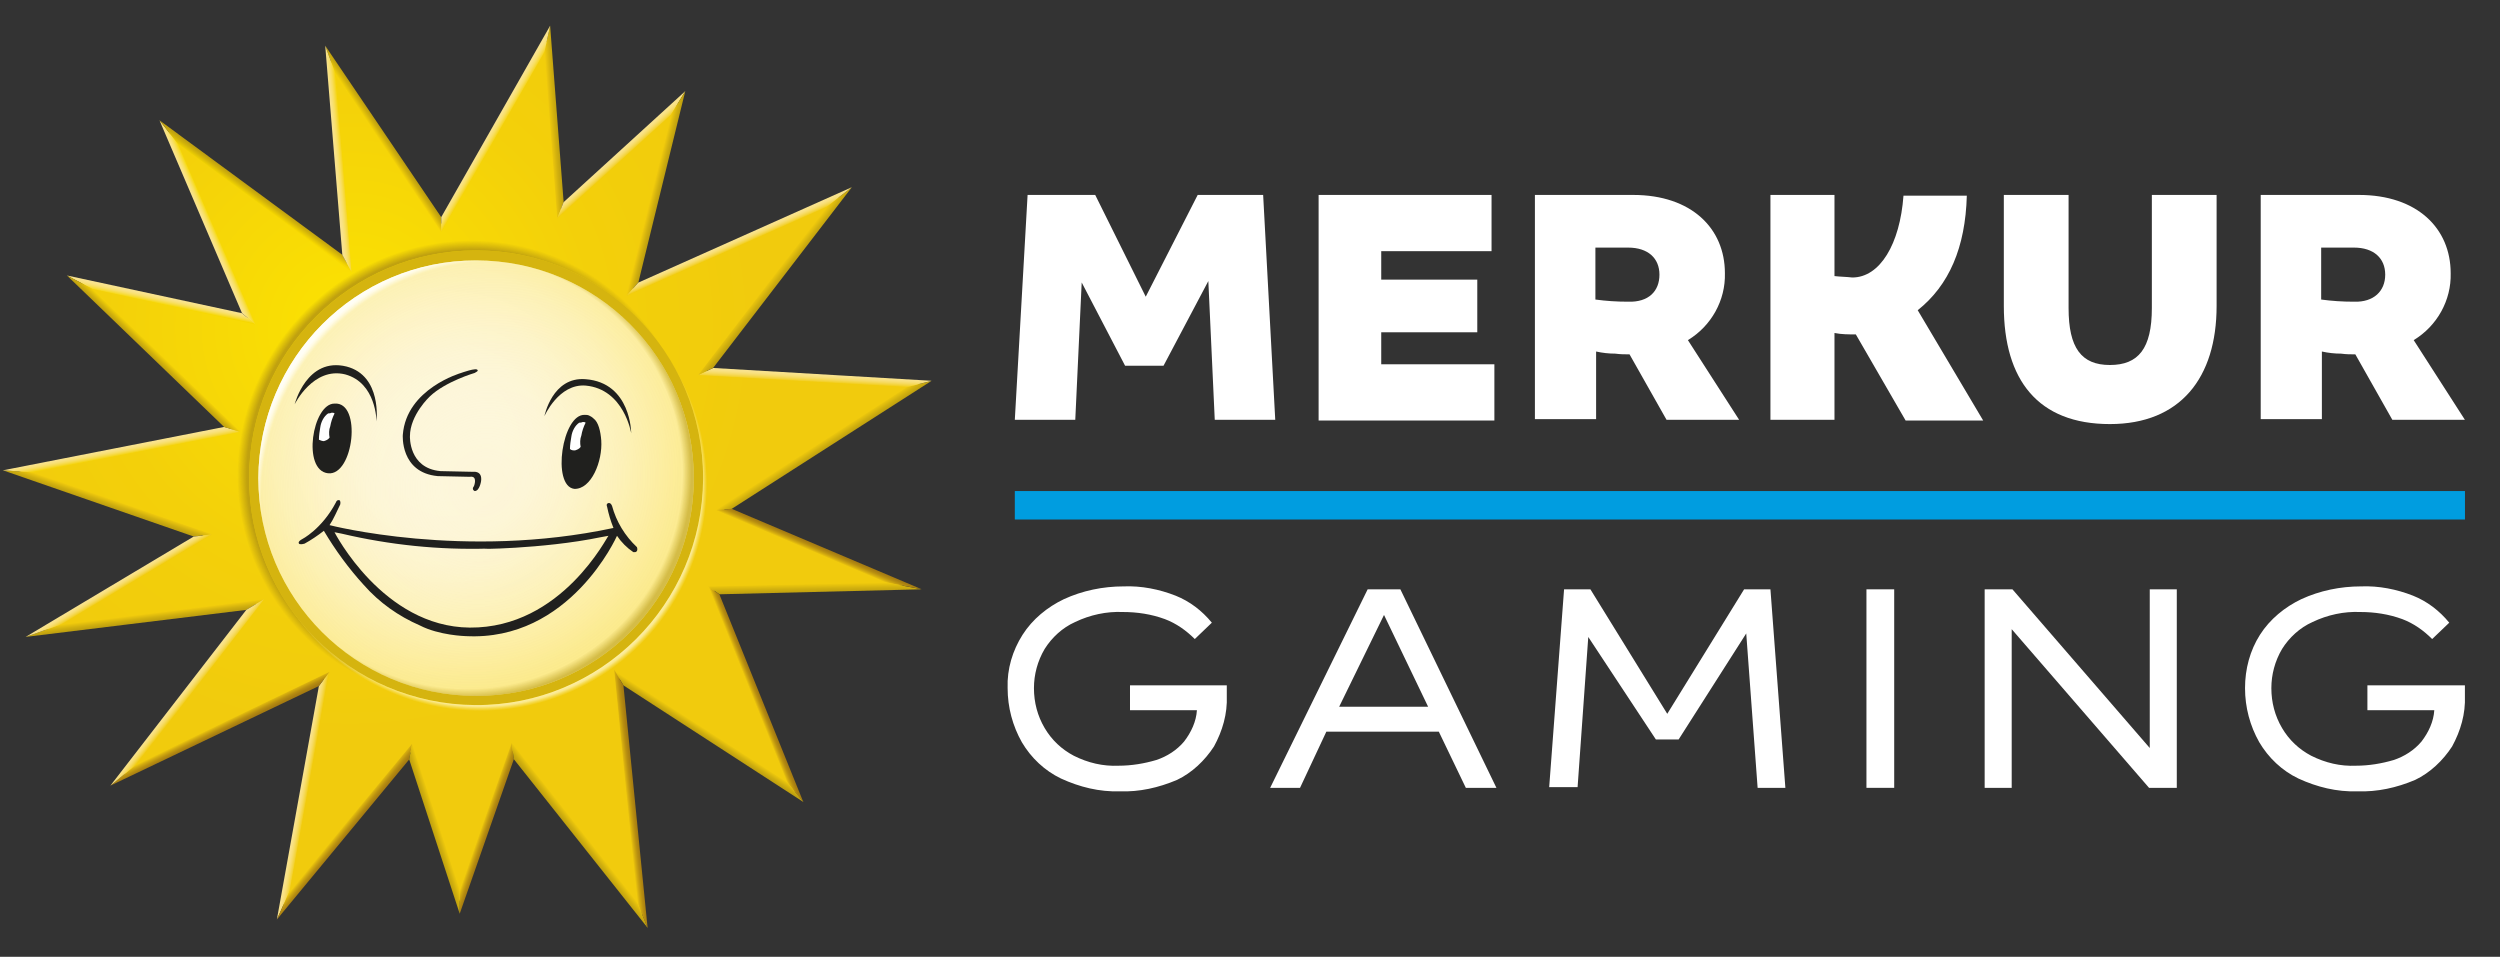 <svg width="81" height="31" viewBox="0 0 81 31" fill="none" xmlns="http://www.w3.org/2000/svg">
<rect x="0" y="0" width="81" height="31" fill="#333333" stroke="none"/>
<g clip-path="url(#clip0_5_10612)">
<path d="M33.294 6.316H35.485L37.122 9.613L38.805 6.316H40.926L41.318 13.602H39.358L39.15 9.106L37.698 11.85H36.453L35.047 9.152L34.839 13.602H32.88L33.294 6.316Z" fill="white"/>
<path d="M42.723 6.316H48.326V8.138H44.752V9.06H47.864V10.766H44.752V11.803H48.418V13.625H42.723V6.316Z" fill="white"/>
<path d="M49.731 6.316H52.913C54.803 6.316 55.887 7.4 55.887 8.852C55.91 9.729 55.449 10.559 54.688 11.02L56.348 13.602H53.996L52.797 11.481C52.659 11.481 52.498 11.481 52.336 11.458C52.129 11.458 51.921 11.435 51.714 11.389V13.579H49.731V6.316ZM53.766 8.899C53.766 8.368 53.397 8.022 52.751 8.022H51.691V9.705C52.037 9.752 52.382 9.775 52.751 9.775C53.42 9.798 53.766 9.429 53.766 8.899Z" fill="white"/>
<path d="M64.924 9.913V6.316H67.022V9.982C67.022 11.273 67.437 11.826 68.36 11.826C69.282 11.826 69.72 11.296 69.72 9.982V6.316H71.818V9.913C71.818 12.242 70.642 13.74 68.36 13.74C66.031 13.74 64.924 12.311 64.924 9.913Z" fill="white"/>
<path d="M73.247 6.316H76.428C78.319 6.316 79.402 7.4 79.402 8.852C79.425 9.729 78.964 10.559 78.204 11.02L79.863 13.602H77.512L76.313 11.481C76.175 11.481 76.013 11.481 75.852 11.458C75.644 11.458 75.437 11.435 75.229 11.389V13.579H73.247V6.316ZM77.281 8.899C77.281 8.368 76.912 8.022 76.267 8.022H75.206V9.705C75.552 9.752 75.898 9.775 76.267 9.775C76.912 9.798 77.281 9.429 77.281 8.899Z" fill="white"/>
<path d="M57.362 6.316H59.437V8.945C59.621 8.968 59.829 8.968 60.013 8.991C60.912 8.991 61.558 7.907 61.673 6.339H63.725C63.679 8.022 63.149 9.244 62.134 10.051L64.255 13.625H61.742L60.129 10.835C59.898 10.835 59.667 10.835 59.437 10.789V13.602H57.362V6.316Z" fill="white"/>
<path d="M79.865 15.91H32.88V16.832H79.865V15.91Z" fill="#009DE0"/>
<path d="M15.425 23.103C19.627 23.103 23.033 19.697 23.033 15.495C23.033 11.293 19.627 7.887 15.425 7.887C11.223 7.887 7.817 11.293 7.817 15.495C7.817 19.697 11.223 23.103 15.425 23.103Z" fill="#D5B40F"/>
<path d="M23.45 16.505L29.79 12.447L22.873 12.032L27.184 6.384L20.499 9.358L21.997 3.341L18.193 6.822L17.755 1.266L14.297 7.26L10.7 1.957L11.254 8.528L5.467 4.263L8.072 10.303L2.608 9.127L7.565 13.9L0.602 15.26L6.597 17.335L1.455 20.401L8.303 19.571L4.014 25.104L10.493 21.992L9.179 29.346L13.306 24.366L14.896 29.208L16.602 24.343L20.798 29.646L20.038 21.969L25.755 25.681L23.127 19.133L29.259 18.972L23.45 16.505ZM15.427 8.113C19.484 8.113 22.781 11.41 22.781 15.49V15.514C22.758 19.571 19.461 22.868 15.403 22.845C11.346 22.822 8.049 19.525 8.072 15.467C8.072 11.41 11.369 8.113 15.427 8.113Z" fill="url(#paint0_radial_5_10612)"/>
<path d="M15.425 8.438C19.321 8.438 22.479 11.596 22.479 15.492C22.479 19.389 19.321 22.547 15.425 22.547C11.528 22.547 8.37 19.389 8.37 15.492C8.393 11.596 11.528 8.438 15.425 8.438Z" fill="url(#paint1_radial_5_10612)"/>
<path d="M15.425 8.438C19.321 8.438 22.479 11.596 22.479 15.492C22.479 19.389 19.321 22.547 15.425 22.547C11.528 22.547 8.37 19.389 8.37 15.492C8.393 11.596 11.528 8.438 15.425 8.438Z" fill="url(#paint2_radial_5_10612)"/>
<path d="M15.425 8.438C19.321 8.438 22.479 11.596 22.479 15.492C22.479 19.389 19.321 22.547 15.425 22.547C11.528 22.547 8.37 19.389 8.37 15.492C8.393 11.596 11.528 8.438 15.425 8.438Z" fill="url(#paint3_radial_5_10612)"/>
<path d="M23.45 16.505L29.79 12.447L22.873 12.032L27.184 6.384L20.499 9.358L21.997 3.341L18.193 6.822L17.755 1.266L14.297 7.26L10.7 1.957L11.254 8.528L5.467 4.263L8.072 10.303L2.608 9.127L7.565 13.9L0.602 15.26L6.597 17.335L1.455 20.401L8.303 19.571L4.014 25.104L10.493 21.992L9.179 29.346L13.306 24.366L14.896 29.208L16.602 24.343L20.798 29.646L20.038 21.969L25.755 25.681L23.127 19.133L29.259 18.972L23.45 16.505ZM15.427 8.113C19.484 8.113 22.781 11.41 22.781 15.49V15.514C22.758 19.571 19.461 22.868 15.403 22.845C11.346 22.822 8.049 19.525 8.072 15.467C8.072 11.41 11.369 8.113 15.427 8.113Z" fill="url(#paint4_radial_5_10612)"/>
<path d="M20.637 17.728C20.245 17.36 19.968 16.898 19.83 16.391C19.784 16.276 19.715 16.299 19.715 16.299C19.622 16.322 19.669 16.414 19.669 16.414C19.715 16.645 19.784 16.875 19.876 17.106C15.034 18.143 10.677 17.014 10.677 17.014C10.816 16.806 10.908 16.576 11.023 16.345C11.046 16.23 11 16.207 11 16.207C10.908 16.184 10.885 16.276 10.885 16.276C10.424 17.152 9.778 17.475 9.778 17.475C9.778 17.475 9.64 17.544 9.686 17.613C9.686 17.613 9.709 17.659 9.87 17.613C10.078 17.498 10.285 17.36 10.493 17.198C10.862 17.821 11.3 18.42 11.784 18.95C12.291 19.527 12.914 19.965 13.605 20.265C14.228 20.587 15.081 20.61 15.081 20.61C18.47 20.795 19.991 17.36 19.991 17.36C20.13 17.567 20.314 17.752 20.521 17.89C20.706 17.913 20.637 17.728 20.637 17.728ZM15.219 20.334C12.406 20.311 10.838 17.244 10.838 17.244L11.069 17.29C12.637 17.659 14.228 17.821 15.818 17.774C15.196 17.798 17.57 17.798 19.461 17.406L19.715 17.36C19.692 17.337 18.216 20.357 15.219 20.334Z" fill="#20201E"/>
<path d="M14.181 15.426C14.227 15.426 15.218 15.449 15.218 15.449C15.495 15.403 15.357 15.749 15.357 15.749C15.264 15.864 15.38 15.91 15.38 15.91C15.541 15.91 15.587 15.587 15.587 15.587C15.633 15.241 15.333 15.287 15.333 15.287L14.273 15.264C13.236 15.172 13.282 14.135 13.282 14.135C13.282 13.443 13.927 12.844 13.927 12.844C14.434 12.36 15.38 12.083 15.38 12.083C15.518 12.014 15.472 11.991 15.472 11.991C15.449 11.898 14.941 12.083 14.941 12.083C14.941 12.083 13.166 12.59 13.051 14.089C13.051 14.089 12.959 15.31 14.181 15.426Z" fill="#20201E"/>
<path d="M9.547 13.098C9.547 13.098 10.147 11.876 11.184 12.13C12.198 12.406 12.198 13.651 12.198 13.651C12.198 13.651 12.382 12.176 11.23 11.876C9.939 11.554 9.547 13.098 9.547 13.098Z" fill="#20201E"/>
<path d="M18.976 12.286C20.451 12.401 20.451 14.037 20.451 14.037C20.451 14.037 20.221 12.609 18.976 12.493C18.1 12.424 17.639 13.484 17.639 13.484C17.639 13.484 17.893 12.194 18.976 12.286Z" fill="#20201E"/>
<path d="M10.837 13.076C10.122 13.076 9.777 15.242 10.629 15.334C11.459 15.426 11.736 13.007 10.837 13.076Z" fill="#20201E"/>
<path d="M10.632 13.394C10.494 13.486 10.402 13.671 10.379 13.832C10.356 13.97 10.333 14.109 10.333 14.247C10.379 14.27 10.448 14.293 10.494 14.293C10.563 14.27 10.632 14.247 10.678 14.178C10.655 14.062 10.655 13.924 10.701 13.809C10.724 13.671 10.771 13.532 10.84 13.394C10.817 13.371 10.771 13.371 10.748 13.371C10.701 13.394 10.655 13.394 10.632 13.394Z" fill="white"/>
<path d="M19.481 14.272C19.458 13.972 19.389 13.672 19.228 13.557C19.182 13.511 19.136 13.488 19.09 13.465C19.043 13.442 18.997 13.442 18.951 13.442C18.214 13.396 17.868 15.747 18.605 15.839C19.159 15.862 19.527 14.94 19.481 14.272Z" fill="#20201E"/>
<path d="M18.767 13.695C18.629 13.787 18.537 13.972 18.514 14.133C18.491 14.271 18.467 14.409 18.467 14.548C18.514 14.594 18.583 14.594 18.629 14.594C18.698 14.571 18.767 14.548 18.813 14.479C18.79 14.363 18.79 14.225 18.836 14.11C18.859 13.972 18.905 13.833 18.974 13.695C18.951 13.672 18.905 13.672 18.882 13.672C18.836 13.695 18.79 13.695 18.767 13.695Z" fill="white"/>
<path d="M23.45 16.505L29.79 12.447L22.873 12.032L27.184 6.384L20.499 9.358L21.997 3.341L18.193 6.822L17.755 1.266L14.297 7.26L10.7 1.957L11.254 8.528L5.467 4.263L8.072 10.303L2.608 9.127L7.565 13.9L0.602 15.26L6.597 17.335L1.455 20.401L8.303 19.571L4.014 25.104L10.493 21.992L9.179 29.346L13.306 24.366L14.896 29.208L16.602 24.343L20.798 29.646L20.038 21.969L25.755 25.681L23.127 19.133L29.259 18.972L23.45 16.505ZM15.427 8.113C19.484 8.113 22.781 11.41 22.781 15.49V15.514C22.758 19.571 19.461 22.868 15.403 22.845C11.346 22.822 8.049 19.525 8.072 15.467C8.072 11.41 11.369 8.113 15.427 8.113Z" fill="url(#paint5_radial_5_10612)"/>
<path d="M2.999 9.364L8.278 10.517L7.84 10.148L2.169 8.926L2.999 9.364Z" fill="url(#paint6_linear_5_10612)"/>
<path d="M17.639 1.685L18.054 7.08L18.262 6.55L17.824 0.832L17.639 1.685Z" fill="url(#paint7_linear_5_10612)"/>
<path d="M14.295 7.521V7.037L10.537 1.48L10.883 2.426L14.295 7.521Z" fill="url(#paint8_linear_5_10612)"/>
<path d="M18.053 7.08L21.742 3.714L22.203 2.953L18.261 6.55L18.053 7.08Z" fill="url(#paint9_linear_5_10612)"/>
<path d="M5.766 4.659L5.167 3.898L7.841 10.146L8.279 10.515L5.766 4.659Z" fill="url(#paint10_linear_5_10612)"/>
<path d="M11.391 8.809L11.092 8.256L5.167 3.898L5.766 4.659L11.391 8.809Z" fill="url(#paint11_linear_5_10612)"/>
<path d="M11.39 8.812L10.883 2.426L10.537 1.48L11.091 8.259L11.39 8.812Z" fill="url(#paint12_linear_5_10612)"/>
<path d="M17.64 1.685L17.825 0.832L14.297 7.034V7.518L17.64 1.685Z" fill="url(#paint13_linear_5_10612)"/>
<path d="M23.172 16.536L23.703 16.49L30.181 12.34L29.374 12.547L23.172 16.536Z" fill="url(#paint14_linear_5_10612)"/>
<path d="M21.742 3.714L20.29 9.593L20.682 9.155L22.203 2.953L21.742 3.714Z" fill="url(#paint15_linear_5_10612)"/>
<path d="M29.375 12.544L30.182 12.337L23.104 11.922L22.62 12.152L29.375 12.544Z" fill="url(#paint16_linear_5_10612)"/>
<path d="M29.857 19.094L28.658 18.863L22.94 19.002L23.309 19.255L29.857 19.094Z" fill="url(#paint17_linear_5_10612)"/>
<path d="M23.703 16.484L23.172 16.53L28.66 18.859L29.858 19.09L23.703 16.484Z" fill="url(#paint18_linear_5_10612)"/>
<path d="M22.62 12.153L23.104 11.922L27.6 6.066L26.77 6.712L22.62 12.153Z" fill="url(#paint19_linear_5_10612)"/>
<path d="M26.768 6.712L27.598 6.066L20.682 9.156L20.29 9.594L26.768 6.712Z" fill="url(#paint20_linear_5_10612)"/>
<path d="M10.677 21.766L10.332 22.227L8.971 29.789L9.386 28.866L10.677 21.766Z" fill="url(#paint21_linear_5_10612)"/>
<path d="M22.94 19.004L25.499 25.344L26.029 25.989L23.309 19.258L22.94 19.004Z" fill="url(#paint22_linear_5_10612)"/>
<path d="M13.352 24.098L9.386 28.87L8.971 29.792L13.259 24.605L13.352 24.098Z" fill="url(#paint23_linear_5_10612)"/>
<path d="M14.897 28.793V29.599L16.649 24.597L16.58 24.066L14.897 28.793Z" fill="url(#paint24_linear_5_10612)"/>
<path d="M13.351 24.098L13.258 24.605L14.895 29.608V28.801L13.351 24.098Z" fill="url(#paint25_linear_5_10612)"/>
<path d="M16.579 24.066L16.648 24.597L20.982 30.061L20.636 29.208L16.579 24.066Z" fill="url(#paint26_linear_5_10612)"/>
<path d="M19.899 21.699L20.199 22.206L26.032 25.987L25.501 25.342L19.899 21.699Z" fill="url(#paint27_linear_5_10612)"/>
<path d="M20.637 29.215L20.983 30.068L20.199 22.206L19.899 21.699L20.637 29.215Z" fill="url(#paint28_linear_5_10612)"/>
<path d="M8.554 19.414L2.006 20.221L0.831 20.636L7.978 19.76L8.554 19.414Z" fill="url(#paint29_linear_5_10612)"/>
<path d="M6.872 17.313L1.086 15.307L0.094 15.238L6.273 17.382L6.872 17.313Z" fill="url(#paint30_linear_5_10612)"/>
<path d="M7.795 13.993L7.264 13.832L0.094 15.238L1.086 15.307L7.795 13.993Z" fill="url(#paint31_linear_5_10612)"/>
<path d="M4.453 24.74L3.577 25.454L10.332 22.227L10.678 21.766L4.453 24.74Z" fill="url(#paint32_linear_5_10612)"/>
<path d="M6.871 17.316L6.272 17.386L0.831 20.636L2.006 20.221L6.871 17.316Z" fill="url(#paint33_linear_5_10612)"/>
<path d="M4.453 24.74L8.557 19.414L7.98 19.76L3.577 25.454L4.453 24.74Z" fill="url(#paint34_linear_5_10612)"/>
<path d="M7.794 13.998L2.999 9.364L2.169 8.926L7.264 13.836L7.794 13.998Z" fill="url(#paint35_linear_5_10612)"/>
<path d="M36.29 25.639C35.621 25.662 34.976 25.5 34.376 25.224C33.846 24.97 33.408 24.555 33.108 24.048C32.809 23.518 32.647 22.918 32.647 22.296C32.624 21.673 32.809 21.074 33.131 20.567C33.454 20.059 33.938 19.668 34.468 19.414C35.068 19.137 35.736 18.999 36.405 18.999C36.981 18.976 37.558 19.091 38.088 19.299C38.549 19.483 38.941 19.783 39.264 20.175L38.711 20.705C38.434 20.428 38.111 20.198 37.742 20.059C37.304 19.898 36.843 19.829 36.382 19.829C35.852 19.806 35.321 19.921 34.837 20.152C34.422 20.336 34.077 20.659 33.846 21.028C33.615 21.42 33.5 21.858 33.5 22.296C33.5 22.757 33.615 23.195 33.846 23.587C34.077 23.979 34.399 24.279 34.791 24.486C35.252 24.717 35.736 24.832 36.244 24.809C36.659 24.809 37.074 24.74 37.465 24.624C37.811 24.509 38.134 24.302 38.365 24.025C38.595 23.725 38.757 23.379 38.78 23.011H36.612V22.204H39.748V22.549C39.771 23.126 39.61 23.679 39.333 24.186C39.033 24.647 38.618 25.039 38.134 25.27C37.535 25.523 36.912 25.662 36.29 25.639Z" fill="white"/>
<path d="M41.153 25.526L44.312 19.094H45.372L48.484 25.526H47.493L46.617 23.705H42.974L42.121 25.526H41.153ZM43.389 22.898H46.271L44.842 19.924L43.389 22.898Z" fill="white"/>
<path d="M50.192 25.526L50.676 19.094H51.529L54.019 23.128L56.509 19.094H57.362L57.846 25.526H56.947L56.578 20.523L54.388 23.958H53.65L51.46 20.638L51.114 25.503H50.192V25.526Z" fill="white"/>
<path d="M60.473 25.526V19.094H61.372V25.526H60.473Z" fill="white"/>
<path d="M64.303 25.526V19.094H65.203L69.652 24.235V19.094H70.528V25.526H69.629L65.179 20.385V25.526H64.303Z" fill="white"/>
<path d="M76.382 25.639C75.713 25.662 75.067 25.5 74.468 25.224C73.938 24.97 73.5 24.555 73.2 24.048C72.9 23.518 72.739 22.918 72.739 22.296C72.739 21.673 72.9 21.074 73.223 20.567C73.546 20.059 74.03 19.668 74.56 19.414C75.16 19.137 75.828 18.999 76.497 18.999C77.073 18.976 77.65 19.091 78.18 19.299C78.641 19.483 79.033 19.783 79.356 20.175L78.802 20.705C78.526 20.428 78.203 20.198 77.834 20.059C77.396 19.898 76.935 19.829 76.474 19.829C75.944 19.806 75.413 19.921 74.929 20.152C74.514 20.336 74.168 20.659 73.938 21.028C73.707 21.42 73.592 21.858 73.592 22.296C73.592 22.757 73.707 23.195 73.938 23.587C74.168 23.979 74.491 24.279 74.883 24.486C75.344 24.717 75.828 24.832 76.335 24.809C76.75 24.809 77.165 24.74 77.557 24.624C77.903 24.509 78.226 24.302 78.457 24.025C78.687 23.725 78.848 23.379 78.871 23.011H76.704V22.204H79.863V22.549C79.886 23.126 79.725 23.679 79.448 24.186C79.148 24.647 78.733 25.039 78.249 25.27C77.65 25.523 77.027 25.662 76.382 25.639Z" fill="white"/>
</g>
<defs>
<radialGradient id="paint0_radial_5_10612" cx="0" cy="0" r="1" gradientUnits="userSpaceOnUse" gradientTransform="translate(11.349 10.629) scale(13.342)">
<stop stop-color="#FCE400"/>
<stop offset="0.12" stop-color="#FADF03"/>
<stop offset="0.6" stop-color="#F3D00A"/>
<stop offset="1" stop-color="#F1CB0D"/>
</radialGradient>
<radialGradient id="paint1_radial_5_10612" cx="0" cy="0" r="1" gradientUnits="userSpaceOnUse" gradientTransform="translate(14.508 14.386) scale(8.036)">
<stop offset="0.21" stop-color="#FDF6D9"/>
<stop offset="0.37" stop-color="#FDF5D5"/>
<stop offset="0.53" stop-color="#FDF3C8"/>
<stop offset="0.7" stop-color="#FCF0B3"/>
<stop offset="0.86" stop-color="#FCEB95"/>
<stop offset="1" stop-color="#FBE678"/>
</radialGradient>
<radialGradient id="paint2_radial_5_10612" cx="0" cy="0" r="1" gradientUnits="userSpaceOnUse" gradientTransform="translate(15.131 15.333) scale(7.261)">
<stop stop-color="#C0A10F" stop-opacity="0"/>
<stop offset="0.96" stop-color="#C0A10F" stop-opacity="0"/>
<stop offset="1" stop-color="#C0A10F"/>
</radialGradient>
<radialGradient id="paint3_radial_5_10612" cx="0" cy="0" r="1" gradientUnits="userSpaceOnUse" gradientTransform="translate(15.684 15.717) rotate(-138.261) scale(7.32 7.74)">
<stop stop-color="white" stop-opacity="0"/>
<stop offset="0.96" stop-color="#FDF2B4" stop-opacity="0.35"/>
<stop offset="0.97" stop-color="#FEF8D5" stop-opacity="0.67"/>
<stop offset="0.98" stop-color="#FFFCEA" stop-opacity="0.88"/>
<stop offset="0.99" stop-color="#FFFEF5" stop-opacity="0.99"/>
<stop offset="1" stop-color="#FFFEF6"/>
</radialGradient>
<radialGradient id="paint4_radial_5_10612" cx="0" cy="0" r="1" gradientUnits="userSpaceOnUse" gradientTransform="translate(15.103 15.237) rotate(39.89) scale(7.643 7.834)">
<stop offset="0.81" stop-color="#C0A10F"/>
<stop offset="0.92" stop-color="#C0A10F"/>
<stop offset="0.96" stop-color="#C0A10F" stop-opacity="0"/>
</radialGradient>
<radialGradient id="paint5_radial_5_10612" cx="0" cy="0" r="1" gradientUnits="userSpaceOnUse" gradientTransform="translate(15.559 15.686) scale(7.436)">
<stop offset="0.58" stop-color="#FCEC91" stop-opacity="0"/>
<stop offset="0.96" stop-color="#FCEEA6"/>
<stop offset="0.97" stop-color="#FCEEA3" stop-opacity="0.85"/>
<stop offset="0.98" stop-color="#FCED9A" stop-opacity="0.41"/>
<stop offset="0.99" stop-color="#FCEC91" stop-opacity="0"/>
</radialGradient>
<linearGradient id="paint6_linear_5_10612" x1="5.249" y1="9.586" x2="5.193" y2="9.854" gradientUnits="userSpaceOnUse">
<stop offset="0.07" stop-color="#F9E38E"/>
<stop offset="0.2" stop-color="#F9E389"/>
<stop offset="0.36" stop-color="#F9E179"/>
<stop offset="0.54" stop-color="#F8DF60"/>
<stop offset="0.73" stop-color="#F7DC3C"/>
<stop offset="0.93" stop-color="#F6D80F"/>
<stop offset="0.99" stop-color="#F6D700"/>
</linearGradient>
<linearGradient id="paint7_linear_5_10612" x1="18.089" y1="3.948" x2="17.798" y2="3.968" gradientUnits="userSpaceOnUse">
<stop offset="0.08" stop-color="#C0A10F"/>
<stop offset="0.45" stop-color="#D1B00E"/>
<stop offset="0.98" stop-color="#F1CB0D"/>
</linearGradient>
<linearGradient id="paint8_linear_5_10612" x1="12.531" y1="4.421" x2="12.313" y2="4.567" gradientUnits="userSpaceOnUse">
<stop offset="0.08" stop-color="#C0A10F"/>
<stop offset="0.42" stop-color="#D1B10C"/>
<stop offset="0.98" stop-color="#F5D307"/>
</linearGradient>
<linearGradient id="paint9_linear_5_10612" x1="20.033" y1="4.917" x2="20.225" y2="5.13" gradientUnits="userSpaceOnUse">
<stop offset="0.07" stop-color="#F9E38E"/>
<stop offset="0.21" stop-color="#F9E289"/>
<stop offset="0.38" stop-color="#F8DF79"/>
<stop offset="0.57" stop-color="#F6DA60"/>
<stop offset="0.78" stop-color="#F4D43C"/>
<stop offset="0.99" stop-color="#F1CB0F"/>
<stop offset="1" stop-color="#F1CB0D"/>
</linearGradient>
<linearGradient id="paint10_linear_5_10612" x1="6.584" y1="7.256" x2="6.848" y2="7.142" gradientUnits="userSpaceOnUse">
<stop offset="0.07" stop-color="#F9E38E"/>
<stop offset="0.2" stop-color="#F9E389"/>
<stop offset="0.36" stop-color="#F9E279"/>
<stop offset="0.55" stop-color="#F8E060"/>
<stop offset="0.74" stop-color="#F8DD3C"/>
<stop offset="0.94" stop-color="#F7DA0F"/>
<stop offset="1" stop-color="#F7D900"/>
</linearGradient>
<linearGradient id="paint11_linear_5_10612" x1="8.366" y1="6.223" x2="8.19" y2="6.467" gradientUnits="userSpaceOnUse">
<stop offset="0.08" stop-color="#C0A10F"/>
<stop offset="0.41" stop-color="#D1B20A"/>
<stop offset="0.98" stop-color="#F7D900"/>
</linearGradient>
<linearGradient id="paint12_linear_5_10612" x1="10.825" y1="5.15" x2="11.111" y2="5.124" gradientUnits="userSpaceOnUse">
<stop offset="0.07" stop-color="#F9E38E"/>
<stop offset="0.2" stop-color="#F9E289"/>
<stop offset="0.37" stop-color="#F8E179"/>
<stop offset="0.56" stop-color="#F8DE60"/>
<stop offset="0.76" stop-color="#F7D93C"/>
<stop offset="0.97" stop-color="#F5D40F"/>
<stop offset="1" stop-color="#F5D307"/>
</linearGradient>
<linearGradient id="paint13_linear_5_10612" x1="15.946" y1="4.1" x2="16.195" y2="4.244" gradientUnits="userSpaceOnUse">
<stop offset="0.07" stop-color="#F9E38E"/>
<stop offset="0.2" stop-color="#F9E289"/>
<stop offset="0.37" stop-color="#F8E179"/>
<stop offset="0.56" stop-color="#F8DE60"/>
<stop offset="0.76" stop-color="#F7D93C"/>
<stop offset="0.97" stop-color="#F5D40F"/>
<stop offset="1" stop-color="#F5D307"/>
</linearGradient>
<linearGradient id="paint14_linear_5_10612" x1="26.759" y1="14.57" x2="26.592" y2="14.312" gradientUnits="userSpaceOnUse">
<stop offset="0.08" stop-color="#C0A10F"/>
<stop offset="0.45" stop-color="#D1B00E"/>
<stop offset="0.98" stop-color="#F1CB0D"/>
</linearGradient>
<linearGradient id="paint15_linear_5_10612" x1="21.38" y1="6.31" x2="21.121" y2="6.246" gradientUnits="userSpaceOnUse">
<stop offset="0.08" stop-color="#C0A10F"/>
<stop offset="0.45" stop-color="#D1B00E"/>
<stop offset="0.98" stop-color="#F1CB0D"/>
</linearGradient>
<linearGradient id="paint16_linear_5_10612" x1="26.409" y1="12.098" x2="26.393" y2="12.394" gradientUnits="userSpaceOnUse">
<stop offset="0.07" stop-color="#F9E38E"/>
<stop offset="0.21" stop-color="#F9E289"/>
<stop offset="0.38" stop-color="#F8DF79"/>
<stop offset="0.57" stop-color="#F6DA60"/>
<stop offset="0.77" stop-color="#F4D43C"/>
<stop offset="0.98" stop-color="#F1CB0F"/>
<stop offset="0.99" stop-color="#F1CB0D"/>
</linearGradient>
<linearGradient id="paint17_linear_5_10612" x1="26.4" y1="19.206" x2="26.395" y2="18.906" gradientUnits="userSpaceOnUse">
<stop offset="0.08" stop-color="#C0A10F"/>
<stop offset="0.45" stop-color="#D1B00E"/>
<stop offset="0.98" stop-color="#F1CB0D"/>
</linearGradient>
<linearGradient id="paint18_linear_5_10612" x1="26.566" y1="17.682" x2="26.459" y2="17.933" gradientUnits="userSpaceOnUse">
<stop stop-color="#A47A11"/>
<stop offset="0.19" stop-color="#AA8011"/>
<stop offset="0.44" stop-color="#B99010"/>
<stop offset="0.72" stop-color="#D3AB0F"/>
<stop offset="0.98" stop-color="#F1CB0D"/>
</linearGradient>
<linearGradient id="paint19_linear_5_10612" x1="25.23" y1="9.213" x2="24.979" y2="9.017" gradientUnits="userSpaceOnUse">
<stop offset="0.08" stop-color="#C0A10F"/>
<stop offset="0.45" stop-color="#D1B00E"/>
<stop offset="0.98" stop-color="#F1CB0D"/>
</linearGradient>
<linearGradient id="paint20_linear_5_10612" x1="23.891" y1="7.713" x2="23.998" y2="7.955" gradientUnits="userSpaceOnUse">
<stop offset="0.07" stop-color="#F9E38E"/>
<stop offset="0.21" stop-color="#F9E289"/>
<stop offset="0.38" stop-color="#F8DF79"/>
<stop offset="0.57" stop-color="#F6DA60"/>
<stop offset="0.78" stop-color="#F4D43C"/>
<stop offset="0.99" stop-color="#F1CB0F"/>
<stop offset="1" stop-color="#F1CB0D"/>
</linearGradient>
<linearGradient id="paint21_linear_5_10612" x1="9.679" y1="25.759" x2="9.958" y2="25.808" gradientUnits="userSpaceOnUse">
<stop offset="0.07" stop-color="#F9E38E"/>
<stop offset="0.21" stop-color="#F9E289"/>
<stop offset="0.38" stop-color="#F8DF79"/>
<stop offset="0.57" stop-color="#F6DA60"/>
<stop offset="0.77" stop-color="#F4D43C"/>
<stop offset="0.98" stop-color="#F1CB0F"/>
<stop offset="0.99" stop-color="#F1CB0D"/>
</linearGradient>
<linearGradient id="paint22_linear_5_10612" x1="24.607" y1="22.455" x2="24.367" y2="22.551" gradientUnits="userSpaceOnUse">
<stop stop-color="#A47A11"/>
<stop offset="0.19" stop-color="#AA8011"/>
<stop offset="0.44" stop-color="#B99010"/>
<stop offset="0.72" stop-color="#D3AB0F"/>
<stop offset="0.98" stop-color="#F1CB0D"/>
</linearGradient>
<linearGradient id="paint23_linear_5_10612" x1="11.28" y1="27.047" x2="11.038" y2="26.851" gradientUnits="userSpaceOnUse">
<stop stop-color="#A47A11"/>
<stop offset="0.19" stop-color="#AA8011"/>
<stop offset="0.44" stop-color="#B99010"/>
<stop offset="0.72" stop-color="#D3AB0F"/>
<stop offset="0.98" stop-color="#F1CB0D"/>
</linearGradient>
<linearGradient id="paint24_linear_5_10612" x1="15.872" y1="26.878" x2="15.599" y2="26.784" gradientUnits="userSpaceOnUse">
<stop stop-color="#A47A11"/>
<stop offset="0.19" stop-color="#AA8011"/>
<stop offset="0.44" stop-color="#B99010"/>
<stop offset="0.72" stop-color="#D3AB0F"/>
<stop offset="0.98" stop-color="#F1CB0D"/>
</linearGradient>
<linearGradient id="paint25_linear_5_10612" x1="13.986" y1="26.89" x2="14.254" y2="26.803" gradientUnits="userSpaceOnUse">
<stop offset="0.08" stop-color="#C0A10F"/>
<stop offset="0.45" stop-color="#D1B00E"/>
<stop offset="0.98" stop-color="#F1CB0D"/>
</linearGradient>
<linearGradient id="paint26_linear_5_10612" x1="18.658" y1="27.156" x2="18.89" y2="26.974" gradientUnits="userSpaceOnUse">
<stop offset="0.08" stop-color="#C0A10F"/>
<stop offset="0.45" stop-color="#D1B00E"/>
<stop offset="0.98" stop-color="#F1CB0D"/>
</linearGradient>
<linearGradient id="paint27_linear_5_10612" x1="22.893" y1="23.96" x2="23.037" y2="23.736" gradientUnits="userSpaceOnUse">
<stop offset="0.08" stop-color="#C0A10F"/>
<stop offset="0.45" stop-color="#D1B00E"/>
<stop offset="0.98" stop-color="#F1CB0D"/>
</linearGradient>
<linearGradient id="paint28_linear_5_10612" x1="20.586" y1="25.871" x2="20.289" y2="25.903" gradientUnits="userSpaceOnUse">
<stop stop-color="#A47A11"/>
<stop offset="0.19" stop-color="#AA8011"/>
<stop offset="0.44" stop-color="#B99010"/>
<stop offset="0.72" stop-color="#D3AB0F"/>
<stop offset="0.98" stop-color="#F1CB0D"/>
</linearGradient>
<linearGradient id="paint29_linear_5_10612" x1="4.709" y1="20.152" x2="4.677" y2="19.895" gradientUnits="userSpaceOnUse">
<stop offset="0.08" stop-color="#C0A10F"/>
<stop offset="0.45" stop-color="#D1B00E"/>
<stop offset="0.98" stop-color="#F1CB0D"/>
</linearGradient>
<linearGradient id="paint30_linear_5_10612" x1="3.445" y1="16.401" x2="3.531" y2="16.15" gradientUnits="userSpaceOnUse">
<stop offset="0.08" stop-color="#C0A10F"/>
<stop offset="0.45" stop-color="#D1B00E"/>
<stop offset="0.98" stop-color="#F1CB0D"/>
</linearGradient>
<linearGradient id="paint31_linear_5_10612" x1="3.925" y1="14.481" x2="3.975" y2="14.744" gradientUnits="userSpaceOnUse">
<stop offset="0.07" stop-color="#F9E38E"/>
<stop offset="0.2" stop-color="#F9E289"/>
<stop offset="0.37" stop-color="#F8E079"/>
<stop offset="0.56" stop-color="#F7DD60"/>
<stop offset="0.76" stop-color="#F6D93C"/>
<stop offset="0.97" stop-color="#F4D30F"/>
<stop offset="0.99" stop-color="#F4D209"/>
</linearGradient>
<linearGradient id="paint32_linear_5_10612" x1="7.191" y1="23.746" x2="7.057" y2="23.473" gradientUnits="userSpaceOnUse">
<stop stop-color="#A47A11"/>
<stop offset="0.19" stop-color="#AA8011"/>
<stop offset="0.44" stop-color="#B99010"/>
<stop offset="0.72" stop-color="#D3AB0F"/>
<stop offset="0.98" stop-color="#F1CB0D"/>
</linearGradient>
<linearGradient id="paint33_linear_5_10612" x1="3.783" y1="18.852" x2="3.926" y2="19.09" gradientUnits="userSpaceOnUse">
<stop offset="0.07" stop-color="#F9E38E"/>
<stop offset="0.21" stop-color="#F9E289"/>
<stop offset="0.38" stop-color="#F8DF79"/>
<stop offset="0.57" stop-color="#F6DA60"/>
<stop offset="0.77" stop-color="#F4D43C"/>
<stop offset="0.98" stop-color="#F1CB0F"/>
<stop offset="0.99" stop-color="#F1CB0D"/>
</linearGradient>
<linearGradient id="paint34_linear_5_10612" x1="5.953" y1="22.345" x2="6.181" y2="22.524" gradientUnits="userSpaceOnUse">
<stop offset="0.07" stop-color="#F9E38E"/>
<stop offset="0.21" stop-color="#F9E289"/>
<stop offset="0.38" stop-color="#F8DF79"/>
<stop offset="0.57" stop-color="#F6DA60"/>
<stop offset="0.77" stop-color="#F4D43C"/>
<stop offset="0.98" stop-color="#F1CB0F"/>
<stop offset="0.99" stop-color="#F1CB0D"/>
</linearGradient>
<linearGradient id="paint35_linear_5_10612" x1="4.89" y1="11.561" x2="5.082" y2="11.362" gradientUnits="userSpaceOnUse">
<stop offset="0.08" stop-color="#C0A10F"/>
<stop offset="0.42" stop-color="#D1B10C"/>
<stop offset="0.98" stop-color="#F5D307"/>
</linearGradient>
<clipPath id="clip0_5_10612">
<rect width="80" height="29.51" fill="white" transform="translate(0.092 0.691)"/>
</clipPath>
</defs>
</svg>
